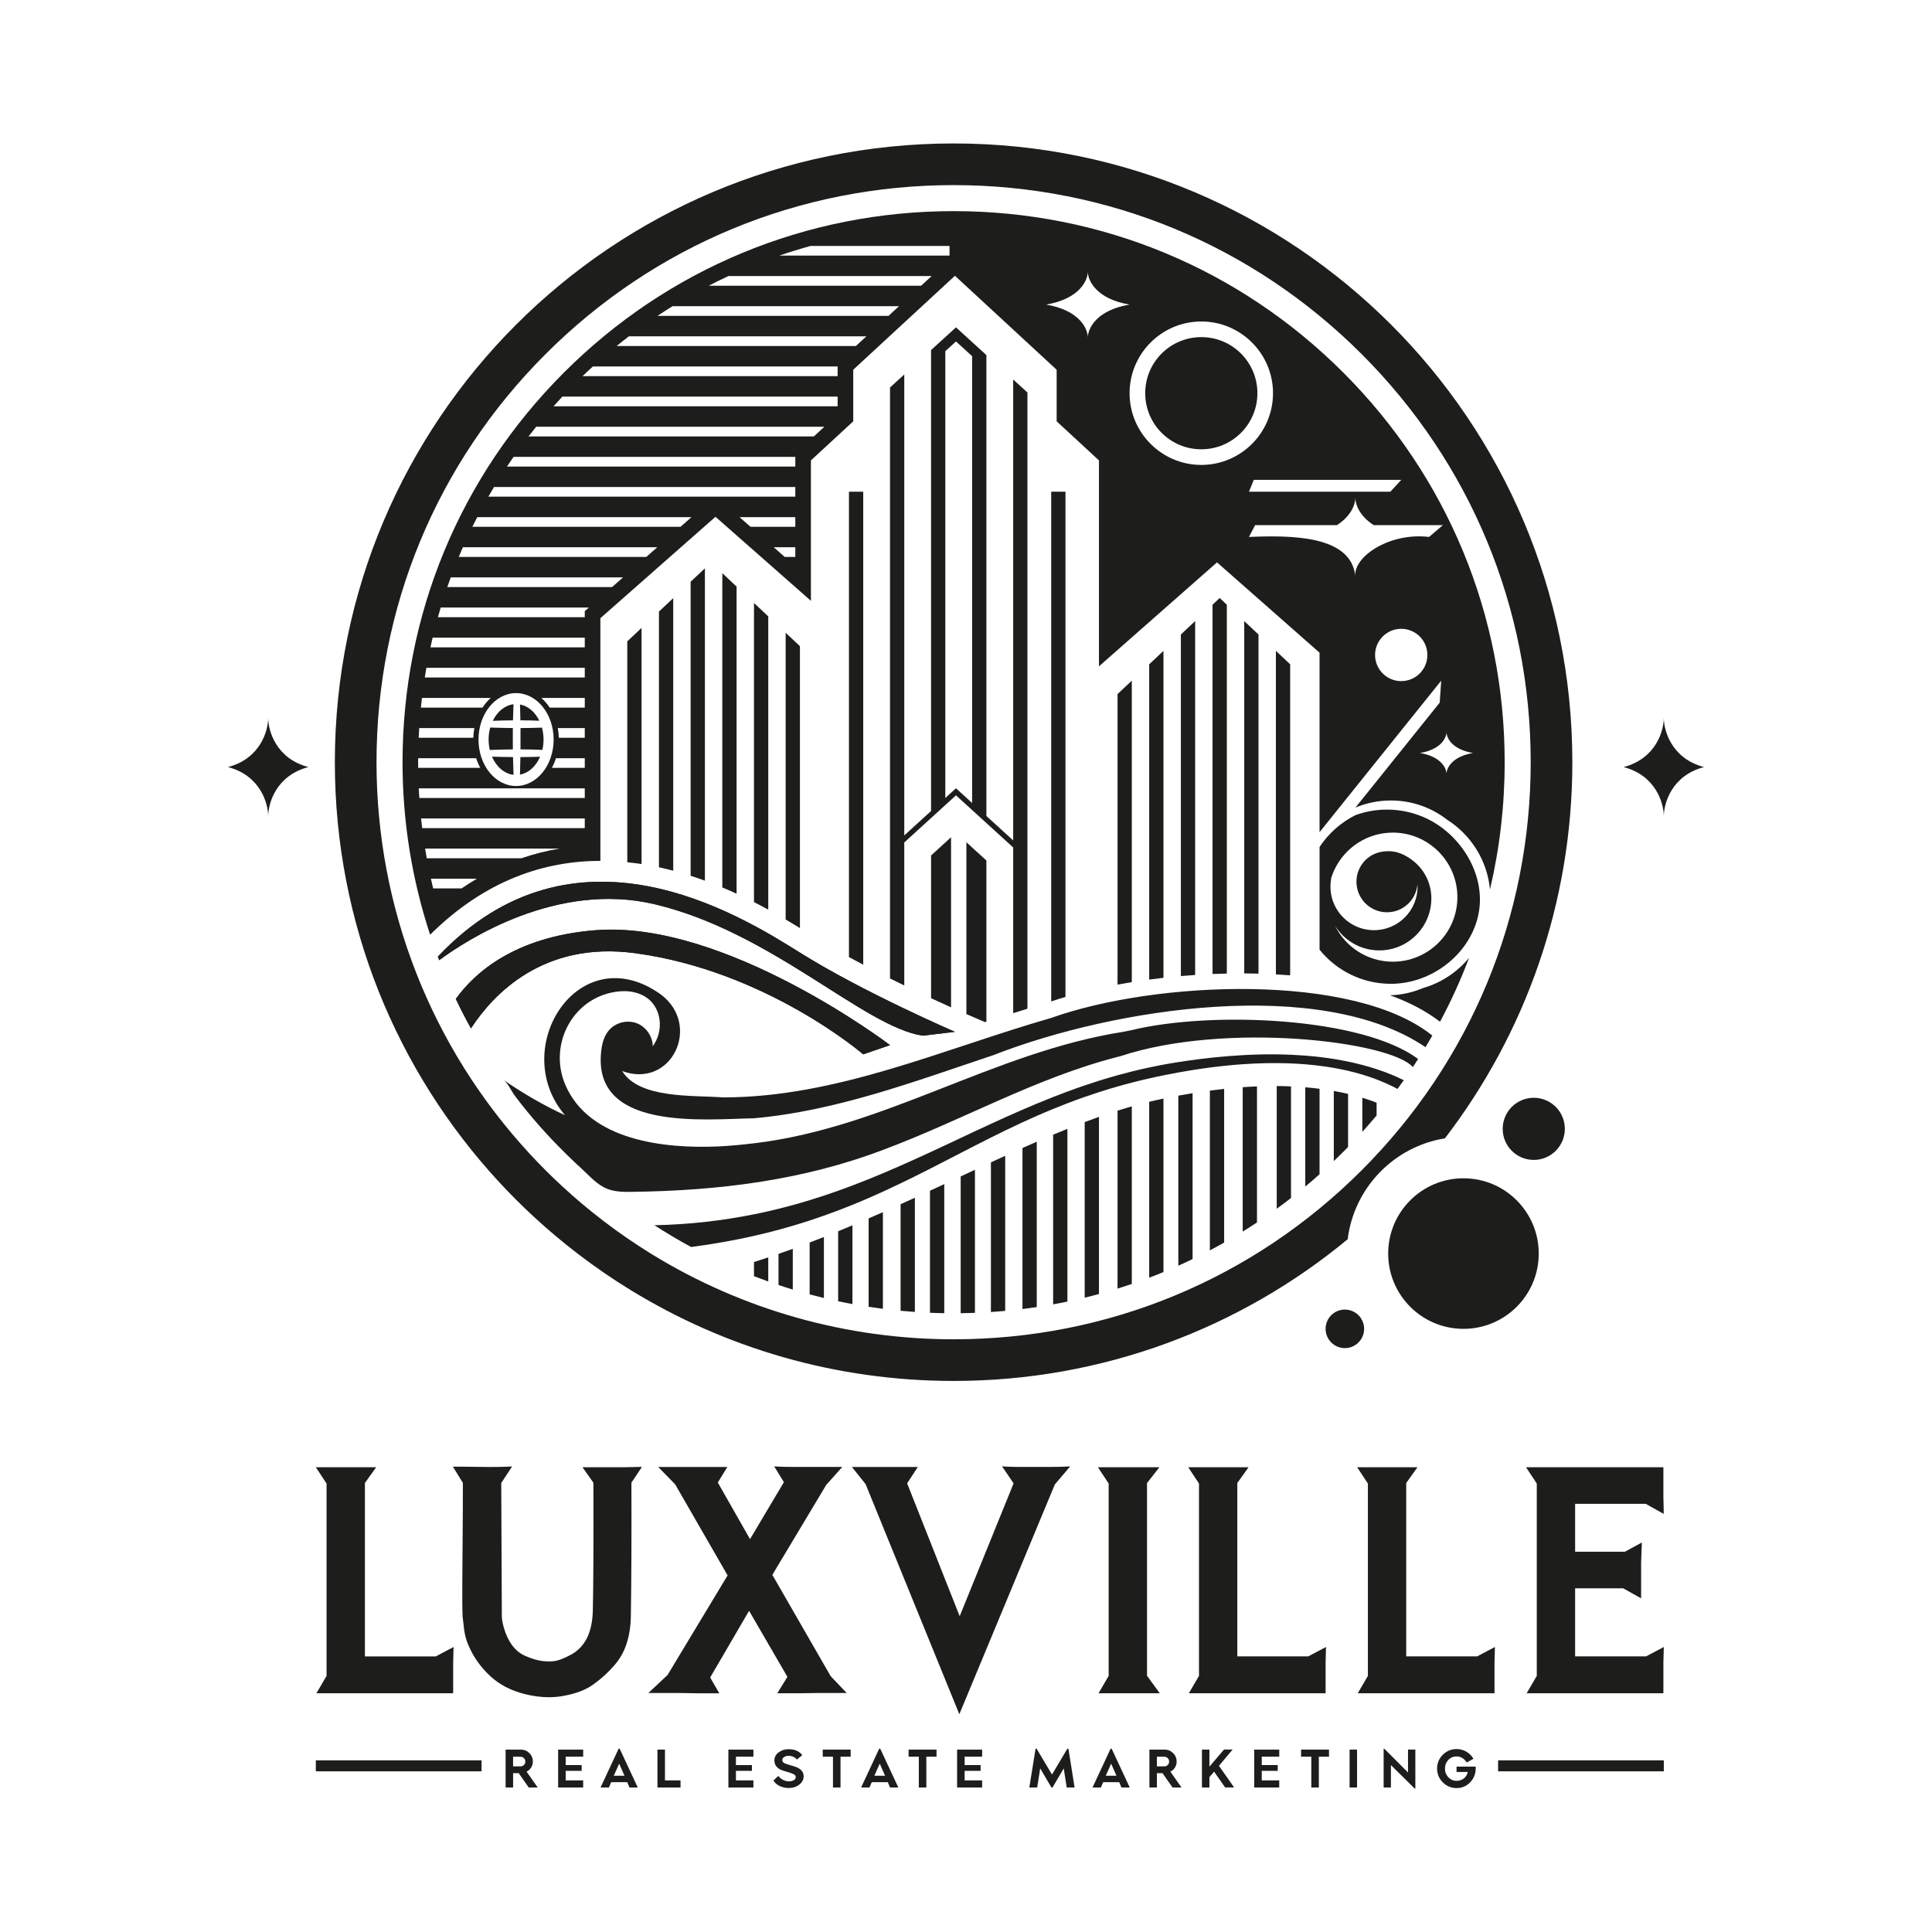 <?xml version="1.0" encoding="utf-8"?>
<!-- Generator: Adobe Illustrator 25.2.1, SVG Export Plug-In . SVG Version: 6.00 Build 0)  -->
<svg version="1.0" id="Layer_1" xmlns="http://www.w3.org/2000/svg" xmlns:xlink="http://www.w3.org/1999/xlink" x="0px" y="0px"
	 viewBox="0 0 1051.98 1051.98" style="enable-background:new 0 0 1051.98 1051.98;" xml:space="preserve">
<style type="text/css">
	.st0{fill:#1D1D1B;}
</style>
<g>
	<path class="st0" d="M702.5,361.71v169.36c-2.65-0.21-5.25-0.39-7.77-0.53V354.4L702.5,361.71z M677.49,338.19v191.83
		c2.44,0.01,5.04,0.04,7.77,0.12V345.49L677.49,338.19z M664.12,325.61l-3.88,3.65v201.09c2.59-0.12,5.18-0.2,7.77-0.25V329.27
		L664.12,325.61z M642.99,345.49v185.98c2.58-0.23,5.17-0.43,7.77-0.6V338.18L642.99,345.49z M625.74,361.72v171.66
		c2.57-0.35,5.16-0.67,7.77-0.96V354.41L625.74,361.72z M608.5,377.93v158.19c2.56-0.48,5.15-0.93,7.77-1.35V370.62L608.5,377.93z"
		/>
	<path class="st0" d="M580.15,267.73v275.09c-2.67,0.79-5.26,1.61-7.77,2.46V267.73H580.15z M551.68,206.63v250.98l-14.59-13.3
		l-7.77-7.08l-8.79-8.01l-5.8,5.29l-7.76,7.08l-14.59,13.3V203.91l-7.76,7.07v321.79c2.65,1.32,5.25,2.6,7.76,3.82v-77.87
		l14.59-13.3l7.76-7.07l5.8-5.29l8.79,8.01l7.77,7.08l14.59,13.3v90.2c2.58-0.81,5.17-1.62,7.76-2.4V213.71L551.68,206.63z
		 M462.26,267.73v253.39c2.58,1.41,5.18,2.8,7.77,4.17V267.73H462.26z M529.32,186.26l-8.79-8.01l-5.8,5.29l-7.76,7.07v250.98
		l7.76-7.08v-243.3l5.8-5.29l8.79,8.01v243.3l7.77,7.08V193.34L529.32,186.26z M514.73,458.73l-7.76,7.07v77.73
		c4.29,2,8,3.68,10.88,4.97v-92.62L514.73,458.73z M529.32,461.45l-3.12-2.84v93.57l10.19,4.39c0.23-0.08,0.47-0.15,0.7-0.23v-87.81
		L529.32,461.45z"/>
	<path class="st0" d="M435.56,351.85v153.49c-2.38-1.46-4.97-3.04-7.77-4.69V344.54L435.56,351.85z M410.55,328.32V491.2
		c2.7,1.37,5.29,2.74,7.77,4.09V335.63L410.55,328.32z M393.3,312.1v171.13c2.66,1.1,5.25,2.24,7.77,3.4V319.4L393.3,312.1z
		 M376.05,316.77v160.1c2.63,0.84,5.22,1.73,7.77,2.66V309.46L376.05,316.77z M358.8,333v139.25c2.62,0.56,5.21,1.18,7.77,1.86
		V325.69L358.8,333z M341.56,349.22v120.27c2.61,0.27,5.2,0.6,7.77,1V341.91L341.56,349.22z"/>
	<path class="st0" d="M146.03,390.84c0,7.08-4.28,22.22-21.89,26.83c17.61,4.61,21.89,19.75,21.89,26.83
		c0-7.08,4.28-22.22,21.89-26.83C150.31,413.06,146.03,397.92,146.03,390.84z"/>
	<path class="st0" d="M905.95,390.84c0,7.08-4.28,22.22-21.89,26.83c17.61,4.61,21.89,19.75,21.89,26.83
		c0-7.08,4.28-22.22,21.89-26.83C910.23,413.06,905.95,397.92,905.95,390.84z"/>
	<path class="st0" d="M741.79,579.86c-3.48-0.92-7.23-1.77-11.27-2.51c-1.38-0.26-2.8-0.51-4.26-0.74
		c-4.31-0.69-8.91-1.26-13.84-1.68c-0.55-0.05-1.12-0.1-1.69-0.14c-4.63-0.36-9.53-0.6-14.71-0.67c-0.28-0.01-0.55-0.01-0.83-0.01
		c-5.46-0.07-11.23,0.04-17.33,0.36c-0.4,0.02-0.8,0.04-1.2,0.07c-4.9,0.26-10,0.66-15.32,1.21c-0.85,0.09-1.7,0.18-2.56,0.27
		c-4.08,0.45-8.29,0.98-12.62,1.61c-1.5,0.22-3.02,0.44-4.56,0.69c-0.26,0.04-0.53,0.08-0.8,0.12c-2.75,0.43-5.46,0.9-8.14,1.41
		c-2.33,0.44-4.64,0.9-6.92,1.39c-3.2,0.69-6.35,1.42-9.47,2.19c-2.62,0.66-5.21,1.34-7.77,2.05c-3.41,0.95-6.78,1.95-10.11,2.99
		c-2.61,0.82-5.2,1.67-7.77,2.55c-3.17,1.07-6.3,2.19-9.41,3.34c-2.61,0.96-5.2,1.95-7.77,2.96c-3,1.18-5.97,2.39-8.93,3.62
		c-2.6,1.08-5.19,2.18-7.77,3.3c-3.15,1.36-6.29,2.75-9.41,4.16c-2.6,1.17-5.19,2.35-7.77,3.54c-2.9,1.34-5.8,2.68-8.7,4.03
		c-2.59,1.22-5.18,2.44-7.77,3.66c-2.97,1.39-5.95,2.8-8.94,4.19c-2.58,1.22-5.17,2.42-7.77,3.63c-2.73,1.26-5.48,2.52-8.23,3.77
		c-2.58,1.17-5.17,2.33-7.77,3.47c-3.19,1.41-6.4,2.8-9.64,4.16c-2.57,1.09-5.16,2.16-7.77,3.2c-2.91,1.18-5.85,2.33-8.82,3.45
		c-2.57,0.98-5.16,1.93-7.77,2.86c-2.56,0.91-5.15,1.8-7.76,2.67c-2.56,0.84-5.15,1.67-7.77,2.47c-3.02,0.93-6.08,1.82-9.18,2.67
		c-2.56,0.7-5.15,1.38-7.77,2.03c-1.85,0.46-3.71,0.9-5.58,1.33c-2.56,0.59-5.15,1.14-7.77,1.66c-16.72,3.38-34.64,5.53-54.19,5.96
		c6.5,4.22,13.15,8.17,19.93,11.85c12.24-1.6,23.6-3.65,34.26-6.06c2.63-0.6,5.22-1.22,7.77-1.86c1.88-0.47,3.74-0.96,5.58-1.45
		c2.63-0.71,5.22-1.44,7.77-2.2c3.12-0.92,6.18-1.87,9.18-2.85c2.63-0.86,5.22-1.74,7.77-2.65c2.63-0.92,5.21-1.87,7.76-2.84
		c2.63-1,5.22-2.01,7.77-3.05c2.99-1.21,5.93-2.45,8.82-3.71c2.63-1.14,5.21-2.29,7.77-3.46c3.26-1.49,6.47-3,9.64-4.53
		c2.62-1.25,5.2-2.52,7.77-3.79c2.76-1.38,5.5-2.76,8.23-4.15c2.6-1.32,5.19-2.65,7.77-3.98c2.99-1.54,5.96-3.08,8.94-4.61
		c2.58-1.34,5.17-2.67,7.77-4c2.89-1.48,5.78-2.95,8.7-4.41c2.57-1.28,5.16-2.56,7.77-3.83c3.1-1.5,6.24-2.99,9.41-4.46
		c2.56-1.18,5.15-2.35,7.77-3.5c2.93-1.29,5.91-2.55,8.93-3.79c2.55-1.05,5.14-2.08,7.77-3.08c3.08-1.19,6.22-2.34,9.41-3.46
		c2.55-0.89,5.14-1.76,7.77-2.6c3.3-1.07,6.67-2.09,10.11-3.07c2.55-0.73,5.13-1.44,7.77-2.11c3.09-0.81,6.25-1.57,9.47-2.3
		c1.29-0.29,2.58-0.58,3.89-0.86c1.3-0.28,2.6-0.55,3.88-0.81c2.75-0.56,5.44-1.08,8.09-1.56c2.64-0.48,5.23-0.92,7.77-1.33
		c3.22-0.51,6.35-0.97,9.41-1.37c2.55-0.33,5.05-0.62,7.49-0.88c3.57-0.38,7.04-0.69,10.39-0.92c2.09-0.15,4.14-0.26,6.14-0.35
		c4.32-0.21,8.45-0.29,12.39-0.26c2.04,0,4.04,0.04,5.98,0.11c3.32,0.11,6.51,0.29,9.56,0.54c2.54,0.21,4.99,0.46,7.35,0.75
		c2.86,0.35,5.59,0.76,8.18,1.22c2.73,0.48,5.32,1.01,7.77,1.58c2.76,0.64,5.35,1.33,7.76,2.06c2.82,0.84,5.4,1.73,7.77,2.63
		c4.24,1.62,8.39,3.57,11.37,5.17c1.17-1.57,2.31-3.15,3.44-4.74c-4.08-2.04-8.98-4.11-14.81-6.02
		C747.13,581.35,744.55,580.59,741.79,579.86z"/>
	<path class="st0" d="M590.62,706.58c2.6-0.62,5.19-1.29,7.77-2v-96.44c-2.57,0.91-5.16,1.86-7.77,2.84V706.58z"/>
	<path class="st0" d="M573.44,710.22c2.6-0.46,5.19-0.97,7.77-1.51v-94.05c-2.57,1.03-5.16,2.1-7.77,3.19V710.22z"/>
	<path class="st0" d="M556.74,712.78c2.6-0.33,5.19-0.68,7.77-1.07v-90.04c-2.57,1.12-5.16,2.26-7.77,3.42V712.78z"/>
	<path class="st0" d="M539.56,714.4c2.6-0.17,5.19-0.37,7.77-0.61v-84.45c-2.58,1.18-5.16,2.37-7.77,3.57V714.4z"/>
	<path class="st0" d="M523.09,715.06c2.6-0.04,5.18-0.1,7.77-0.21v-77.9c-2.58,1.2-5.17,2.41-7.77,3.63V715.06z"/>
	<path class="st0" d="M506.38,714.8c2.58,0.12,5.17,0.2,7.77,0.23v-70.28c-2.58,1.2-5.16,2.4-7.77,3.61V714.8z"/>
	<path class="st0" d="M490.38,713.72c2.58,0.24,5.17,0.46,7.77,0.63v-62.19c-2.58,1.18-5.17,2.36-7.77,3.54V713.72z"/>
	<path class="st0" d="M472.97,711.56c2.58,0.4,5.17,0.76,7.77,1.09v-52.63c-2.58,1.14-5.17,2.27-7.77,3.4V711.56z"/>
	<path class="st0" d="M456.38,708.52c2.58,0.55,5.17,1.07,7.77,1.54v-42.87c-2.58,1.09-5.17,2.16-7.77,3.23V708.52z"/>
	<path class="st0" d="M440.85,704.79c2.58,0.7,5.17,1.36,7.77,1.98v-33.23c-2.58,1.02-5.17,2.03-7.77,3.02V704.79z"/>
	<path class="st0" d="M741.79,616.28c2.66-2.93,5.25-5.9,7.77-8.91v-6.96c-2.37-0.92-4.95-1.82-7.77-2.67V616.28z"/>
	<path class="st0" d="M726.26,632.22c1.74-1.65,3.45-3.33,5.15-5.03c0.88-0.88,1.75-1.76,2.62-2.65v-28.9
		c-2.45-0.58-5.04-1.12-7.77-1.61V632.22z"/>
	<path class="st0" d="M710.73,646.06c2.62-2.17,5.21-4.4,7.77-6.69v-46.52c-2.49-0.32-5.08-0.6-7.77-0.82V646.06z"/>
	<path class="st0" d="M695.19,658.16c2.62-1.91,5.21-3.85,7.77-5.85v-60.77c-2.51-0.11-5.09-0.17-7.77-0.18V658.16z"/>
	<path class="st0" d="M676.66,670.59c2.62-1.61,5.21-3.27,7.77-4.97v-74.07c-2.52,0.1-5.11,0.24-7.77,0.43V670.59z"/>
	<path class="st0" d="M658.78,680.82c2.61-1.37,5.2-2.79,7.77-4.24v-83.69c-2.54,0.27-5.13,0.58-7.77,0.94V680.82z"/>
	<path class="st0" d="M641.6,689.17c2.61-1.16,5.2-2.36,7.77-3.61v-90.33c-2.54,0.41-5.13,0.87-7.77,1.36V689.17z"/>
	<path class="st0" d="M625.74,599.92v95.79c2.61-0.98,5.2-2,7.77-3.07v-94.45c-1.28,0.27-2.58,0.54-3.88,0.83
		C628.34,599.3,627.04,599.6,625.74,599.92z"/>
	<path class="st0" d="M608.5,701.65c2.6-0.81,5.19-1.65,7.77-2.53V602.4c-2.57,0.74-5.16,1.52-7.77,2.34V701.65z"/>
	<path class="st0" d="M423.9,699.69c2.58,0.87,5.17,1.69,7.77,2.48v-22.18c-2.58,0.93-5.17,1.85-7.77,2.75V699.69z"/>
	<path class="st0" d="M410.55,694.88c2.58,1,5.17,1.96,7.77,2.89v-13.12c-2.58,0.86-5.17,1.7-7.77,2.53V694.88z"/>
	<path class="st0" d="M539.56,574.98c-42.16,14.08-84.42,29.97-129.01,33.92c-27.67,0.54-89.23,7.18-83.04-37.76
		c0.49-3.59,1.6-7.2,3.92-9.99c3.52-4.25,9.79-5.96,14.99-4.11c5.2,1.85,8.96,7.16,9,12.67c2.98-4.07,4.34-9.29,3.73-14.29
		c-0.45-3.68-1.97-7.26-4.49-9.97c-4.13-4.43-10.57-6.15-16.61-5.71c-25.34,1.82-39.95,28.35-30.19,51.04
		c13.1,30.44,54.34,34.71,82.89,33.47c6.63-0.29,13.22-0.94,19.81-1.72c71.59-8.52,130.28-49.53,200.97-60.69l4.75-0.95
		c43.9-10.64,125.93-6.85,155.89,15.76c-0.94,1.47-1.89,2.93-2.87,4.38c-12.29-14.08-101.89-24.83-159-6.01l-1.79,0.47
		c-44.68,11.47-84.76,34.63-127.76,50.65c-43.99,16.68-89.94,22.25-136.71,22.82c-4.45,0.05-9.02,0.05-13.18-1.55
		c-5.62-2.16-9.73-6.98-14.06-10.95c-5.46-5-10.75-10.17-15.85-15.53c-4.88-5.14-9.59-10.45-14.07-15.94
		c-2.24-2.74-4.42-5.52-6.55-8.35c-1.75-2.33-3.83-6.99-6.18-8.6c10.63,7.28,22.24,14.05,33.5,19.19
		c-31.25-36.47,7.6-97.58,52.19-65.74c22.32,16.77,5.9,51.54-21.05,41.73c9.39,15.24,38.84,13.06,54.95,14.32
		c62.18-0.02,119.8-26.39,178.64-43.27c57.3-20.44,165.05-24.67,207.53,9.61c-1.21,2.12-2.45,4.22-3.72,6.3
		c-57.03-38.6-169.24-21.47-235.34,4.36L539.56,574.98z"/>
	<path class="st0" d="M519.24,78.11c-186.07,0-336.91,150.84-336.91,336.91c0,88.18,33.88,168.45,89.33,228.5
		c6.09,6.6,12.44,12.95,19.03,19.02c7.7,7.13,15.74,13.89,24.08,20.26c9.19,7.04,18.73,13.6,28.63,19.66c0,0,0,0,0.01,0
		c51.18,31.38,111.39,49.47,175.83,49.47c81.54,0,156.3-28.96,214.58-77.16c3.44-28.03,25.22-50.48,52.93-54.93
		c43.53-56.76,69.4-127.77,69.4-204.82C856.15,228.95,705.31,78.11,519.24,78.11z M741.44,637.21
		c-59.35,59.36-138.26,92.04-222.2,92.04c-58.06,0-114.76-15.95-163.98-46.12l-1.72-1.06c-8.53-5.3-16.93-11.11-24.98-17.27
		c-7.79-5.96-15.34-12.31-22.46-18.9c-6.13-5.65-12.1-11.61-17.77-17.76c-53.73-58.19-83.32-133.87-83.32-213.12
		c0-83.94,32.69-162.85,92.04-222.2c59.35-59.35,138.26-92.03,222.19-92.03c83.94,0,162.85,32.68,222.2,92.03
		c59.35,59.35,92.03,138.26,92.03,222.2C833.47,498.95,800.79,577.86,741.44,637.21z"/>
	<path class="st0" d="M484.62,569.07l-14.59,5.02c0,0-52.92-45.63-124.58-55.13c-49.78-6.59-77.01,22.57-89,41
		c-2.92-5.27-5.67-10.62-8.25-16.05c10.33-14.36,32.25-33.93,76.08-37.41C394.96,500.9,484.62,569.07,484.62,569.07z"/>
	<path class="st0" d="M519.97,561.84l-17.53,2.09c-32.03-4.75-82.3-56.57-146.08-71.6c-53.2-12.55-102.37,19.51-117.21,30.49
		c-0.26-0.64-0.5-1.29-0.74-1.94c74.17-78.36,163.24-23.45,197.15-2.18C470.05,540.33,519.97,561.84,519.97,561.84z"/>
	<path class="st0" d="M799.94,521.51c-4.52,11.94-9.81,23.58-15.85,34.85c-7.86-6.08-17.2-10.79-27.22-14.42
		c6.38-0.2,12.46-1.6,18.04-3.97C784.84,535.1,793.52,529.28,799.94,521.51z"/>
	<path class="st0" d="M484.62,569.07l-14.59,5.02c0,0-52.92-45.63-124.58-55.13c-49.78-6.59-77.01,22.57-89,41
		c-2.92-5.27-5.67-10.62-8.25-16.05c10.33-14.36,32.25-33.93,76.08-37.41C394.96,500.9,484.62,569.07,484.62,569.07z"/>
	<path class="st0" d="M238.41,520.88c74.17-78.36,163.24-23.45,197.15-2.18c34.49,21.63,84.41,43.14,84.41,43.14l-17.53,2.09
		c-32.03-4.75-82.3-56.57-146.08-71.6c-53.2-12.55-102.37,19.51-117.21,30.49"/>
	<path class="st0" d="M684.66,214.1c0,16.87-13.68,30.54-30.55,30.54c-16.87,0-30.54-13.67-30.54-30.54s13.67-30.54,30.54-30.54
		C670.98,183.56,684.66,197.23,684.66,214.1z"/>
	<path class="st0" d="M731.41,202.85c-56.67-56.68-132.02-87.89-212.17-87.89c-80.15,0-155.5,31.21-212.17,87.89
		c-56.68,56.67-87.89,132.02-87.89,212.17c0,32.27,5.14,63.94,15.02,93.94c30.18-29.93,62.48-40.17,92.71-40.22V336.6l17.39-15.32
		l45.29-39.89l51.96,45.76v-76.46l23.04-21.28v-28.09l31.29-28.91l24.09-22.25l24.09,22.25l31.29,28.91v28.09l23.04,21.28v112.13
		l64.28-56.61l43.52,38.33l12.31,10.84v97.74l66.24-82.5l-0.81,11.96l-45.89,57.16c5.94-2.5,12.46-3.88,19.32-3.88
		c11.53,0,22.15,3.91,30.61,10.49c12.87,8.18,21.81,21.99,23.33,37.96c5.29-22.45,8-45.66,8-69.29
		C819.3,334.87,788.09,259.52,731.41,202.85z M229.75,380.02h37.49c-1.71,1.5-3.23,3.28-4.53,5.28h-33.54
		C229.34,383.54,229.54,381.77,229.75,380.02z M281,377.4c11.3,0,20.46,11.33,20.46,25.29c0,13.97-9.16,25.29-20.46,25.29
		c-11.3,0-20.46-11.32-20.46-25.29C260.54,388.73,269.7,377.4,281,377.4z M228.26,396.43h30.02c-0.32,1.7-0.51,3.47-0.56,5.28
		h-29.74C228.06,399.94,228.15,398.18,228.26,396.43z M227.68,415.02c0-0.73,0-1.45,0.01-2.18h31.58c0.59,1.86,1.35,3.63,2.25,5.27
		H227.7C227.69,417.08,227.68,416.05,227.68,415.02z M251.31,483.75h-15.45c-0.43-1.75-0.84-3.52-1.23-5.28h25.02
		C256.84,480.12,254.06,481.88,251.31,483.75z M283.85,467.34h-51.47c-0.32-1.76-0.62-3.52-0.91-5.28h73.26
		C297.61,463.24,290.65,465,283.85,467.34z M318.41,450.93h-88.53c-0.21-1.75-0.42-3.51-0.6-5.27h89.13V450.93z M318.41,434.52
		h-90.08c-0.12-1.75-0.22-3.51-0.31-5.27h90.39V434.52z M318.41,418.11h-17.93c0.9-1.64,1.66-3.41,2.25-5.27h15.68V418.11z
		 M318.41,401.71h-14.13c-0.05-1.81-0.24-3.58-0.56-5.28h14.69V401.71z M318.41,385.3h-19.12c-1.3-2-2.82-3.78-4.53-5.28h23.65
		V385.3z M318.41,368.89h-87.12c0.27-1.76,0.57-3.52,0.88-5.27h86.24V368.89z M318.41,352.48h-84.04c0.38-1.77,0.78-3.52,1.19-5.27
		h82.85V352.48z M318.41,332.76v3.32h-79.97c0.49-1.77,1-3.53,1.53-5.28h80.67L318.41,332.76z M333.27,319.67h-89.72
		c0.61-1.77,1.24-3.53,1.89-5.28h93.82L333.27,319.67z M351.9,303.26H249.78c0.73-1.77,1.48-3.52,2.25-5.27h105.85L351.9,303.26z
		 M370.53,286.85H257.2c0.86-1.77,1.75-3.52,2.66-5.27h116.65L370.53,286.85z M433.05,303.26h-5.76l-5.98-5.27h11.74V303.26z
		 M433.05,286.85h-24.39l-5.99-5.27h30.38V286.85z M433.05,270.44H265.92c1-1.77,2.03-3.53,3.08-5.27h164.05V270.44z M433.05,254.04
		h-157c1.17-1.77,2.37-3.53,3.59-5.28h153.41V254.04z M443.16,237.63H287.8c1.36-1.78,2.75-3.54,4.16-5.28h156.92L443.16,237.63z
		 M456.09,221.22H301.41c1.57-1.77,3.18-3.53,4.81-5.27h149.87V221.22z M456.09,204.81H317.21c1.86-1.79,3.73-3.55,5.63-5.27h133.25
		V204.81z M466.03,188.41H335.75c2.21-1.8,4.44-3.56,6.69-5.28h129.31L466.03,188.41z M483.79,172H358
		c2.71-1.81,5.45-3.57,8.22-5.28H489.5L483.79,172z M501.55,155.59H385.88c3.55-1.84,7.14-3.59,10.77-5.27h110.61L501.55,155.59z
		 M517.02,139.18h-92.7c5.63-1.93,11.32-3.69,17.06-5.27h75.64V139.18z M762.98,261.29l-5.91,6.44h-77.01l2.63-6.44H762.98z
		 M592.32,183.79c0-4.73-4.45-14.86-22.75-17.95c18.3-3.08,22.75-13.21,22.75-17.95c0,4.74,4.44,14.87,22.74,17.95
		C596.76,168.93,592.32,179.06,592.32,183.79z M654.11,253.15c-21.53,0-39.05-17.52-39.05-39.05s17.52-39.05,39.05-39.05
		c21.53,0,39.05,17.52,39.05,39.05S675.64,253.15,654.11,253.15z M762.98,370.87c-7.87,0-14.25-6.37-14.25-14.24
		c0-7.86,6.38-14.24,14.25-14.24c7.86,0,14.24,6.38,14.24,14.24C777.22,364.5,770.84,370.87,762.98,370.87z M778.13,292.37
		c-21.35-2.59-41.15,10.63-40.15,21.29c-2.41-22.29-34.98-22.22-57.92-21.29l3.36-6.43h44.56c7.7-4.99,10-11.24,10-14.86
		c0,3.62,2.3,9.87,10,14.86h37.68L778.13,292.37z M787.62,421.41c0-3.01-2.82-9.44-14.44-11.4c11.62-1.96,14.44-8.39,14.44-11.4
		c0,3.01,2.83,9.44,14.45,11.4C790.45,411.97,787.62,418.4,787.62,421.41z"/>
	<path class="st0" d="M755.22,440.83c-6,0-11.76,1.05-17.1,2.98c-7.96,3.98-14.73,9.99-19.62,17.36v55.93
		c9.14,11.34,23.15,18.59,38.86,18.59c21.41,0,41.95-15.06,47.25-36.03c5.64-22.34-9.03-45.98-29.51-54.76
		C768.83,442.21,762.04,440.83,755.22,440.83z M754.21,463.55c-3.24,0.28-6.45,1.34-9.02,3.29c-0.11,0.09-0.23,0.17-0.34,0.26
		c-3.02,2.41-5.15,5.86-5.92,9.64c-0.23,1.11-0.34,2.23-0.34,3.36c0,9.19,7.45,16.64,16.64,16.64c8.78,0,15.98-6.8,16.59-15.43
		c0.03,0.49,0.05,0.98,0.05,1.47c0,13.09-10.62,23.71-23.72,23.71c-9.32,0-17.38-5.38-21.25-13.2c-1.58-3.17-2.46-6.74-2.46-10.51
		c0-1.6,0.15-3.15,0.47-4.65c-0.11,0.26-0.21,0.52-0.31,0.78c0.14-0.48,0.29-0.94,0.44-1.41c1.44-4.37,3.72-8.37,6.66-11.79
		c6.44-7.55,16.03-12.35,26.72-12.35c19.38,0,35.14,15.77,35.14,35.15c0,19.38-15.76,35.14-35.14,35.14
		c-13.85,0-25.86-8.05-31.59-19.73c4.99,8.14,13.96,13.58,24.21,13.58c15.65,0,28.34-12.7,28.34-28.35c0-7.95-3.57-15.37-9.79-20.33
		c-3.37-2.68-7.38-4.85-11.76-5.27C756.63,463.45,755.42,463.44,754.21,463.55z"/>
	<circle class="st0" cx="796.86" cy="682.57" r="40.99"/>
	<circle class="st0" cx="796.86" cy="682.57" r="32.49"/>
	<circle class="st0" cx="732.28" cy="723.56" r="10.49"/>
	<circle class="st0" cx="835.14" cy="614.66" r="16.92"/>
	<path class="st0" d="M279.32,392.23c-3.62,0.02-7.29,0.11-11.01,0.26c2.4-4.98,6.52-8.45,11.29-9.01
		C279.47,386.36,279.38,389.28,279.32,392.23z"/>
	<path class="st0" d="M279.26,408.05c-4.12,0.03-8.3,0.14-12.55,0.33c-0.43-1.8-0.66-3.71-0.66-5.69c0-2.29,0.31-4.5,0.88-6.54
		c4.15,0.15,8.26,0.24,12.32,0.26C279.21,400.24,279.21,404.12,279.26,408.05z"/>
	<path class="st0" d="M279.62,421.9c-5.05-0.59-9.38-4.43-11.72-9.89c3.84,0.13,7.66,0.2,11.43,0.22
		C279.4,415.42,279.49,418.64,279.62,421.9z"/>
	<path class="st0" d="M283.36,392.22c-0.05-2.9-0.12-5.78-0.22-8.63c4.44,0.82,8.25,4.15,10.53,8.85
		C290.29,392.3,286.85,392.23,283.36,392.22z"/>
	<path class="st0" d="M283.35,412.23c3.62-0.01,7.19-0.07,10.73-0.19c-2.22,5.17-6.23,8.89-10.95,9.75
		C283.23,418.58,283.31,415.39,283.35,412.23z"/>
	<path class="st0" d="M295.96,402.69c0,1.96-0.23,3.85-0.65,5.63c-3.89-0.18-7.86-0.27-11.9-0.28c0.04-3.91,0.04-7.78,0.01-11.62
		c3.93-0.01,7.83-0.08,11.67-0.22C295.65,398.23,295.96,400.41,295.96,402.69z"/>
	<path class="st0" d="M246.97,896.79l-0.22,8.65l0,16.55h-74.46l5.52-9.46V807.79l-5.84-8.87h32.85l-6.13,8.58v94.41h38.63
		L246.97,896.79z M339.38,798.92h-22.22l5.95,8.42c0.1,33.29-0.01,56.76-0.32,69.77c-0.31,11.81-4.19,19.62-11.87,23.86
		c-2.88,1.54-5.36,2.6-7.37,3.16c-1.25,0.34-2.76,0.52-4.49,0.52c-0.97,0-2.03-0.05-3.14-0.16c-3.13-0.3-6.63-1.34-10.39-3.06
		c-5.23-2.47-9.01-7.59-11.21-15.2c-0.89-3.41-1.07-5.08-1.07-5.88l-0.32-72.86l5.93-9l-2.79,0.13c-2.18,0.1-5.48,0.16-9.82,0.16
		l-13.75-0.16h-5.89l5.43,8.84c0,9.9-0.06,20.96-0.16,32.88c-0.11,11.87-0.16,19.34-0.16,22.21v11.1c0,1.12,0.03,2.4,0.08,3.8
		c0.05,1.41,0.08,2.27,0.08,2.58v0.09l0.01,0.09c0.7,5.63,0.78,6.67,0.79,6.85v0.1l0.01,0.1c0.44,3.09,1.23,5.95,2.33,8.5
		c2.72,6.44,6.76,12.14,11.99,16.93c4.95,4.62,11.28,7.9,18.83,9.76c4.49,1.12,8.86,1.69,13,1.69c2.69,0,5.34-0.24,7.87-0.71
		c6.79-1.21,12.25-3.28,16.22-6.15c4.55-3.25,8.56-6.93,11.9-10.92c5.41-6.19,8.32-14.76,8.65-25.5
		c0.32-19.65,0.42-44.39,0.32-73.53l5.74-8.61L339.38,798.92z M420.54,857.51l29.36-48.99l8.73-9.77h-25.2
		c-4.13,0-7.22-0.05-9.19-0.16l-2.69-0.14l5.28,8.6l-18.44,31.02l-17.54-30.84l5.2-8.47h-37.68l9.26,9.47l28.55,49.58l-32.68,54.21
		l-10.45,9.82l17.29,0l9.44,0.16h11.88l-4.97-8.6l21.19-36.31l20.87,35.96l-5.52,8.94H436l9.89-0.16h15.13l-8.71-9.14L420.54,857.51
		z M568.99,798.76h-12.13c-3.81,0-6.63-0.05-8.38-0.16l-2.88-0.17l6.31,9.26l-29.36,72.34l-28.61-72.35l5.82-8.92h-35.9l7.46,9.33
		l51.04,125.31l52.01-125.13l8.36-9.82l-3.26,0.15C577.15,798.71,573.73,798.76,568.99,798.76z M624.54,807.53l6.77-8.61h-33.49
		l5.85,8.87v104.74l-5.52,9.46h33.36l-6.96-9.54V807.53z M712.35,901.91h-38.63V807.5l6.13-8.58H647l5.85,8.87v104.74l-5.52,9.46
		h74.46l0-16.55l0.22-8.65L712.35,901.91z M804.32,901.91h-38.63V807.5l6.13-8.58h-32.85l5.85,8.87v104.74l-5.52,9.46h74.46l0-16.55
		l0.22-8.65L804.32,901.91z M905.95,896.79l-9.66,5.12h-38.63v-37.08h26.16l9.77,5.47l0-19.45L894,839.9l-9.22,5.01h-27.12v-26.07
		h38.45l9.77,5.47v-2.42c0-0.86-0.03-2.05-0.08-3.56c-0.05-1.47-0.08-2.57-0.08-3.3v-16.11h-74.79l5.85,8.87v104.74l-5.52,9.46
		h74.46l0-16.55L905.95,896.79z"/>
	<g>
		<path class="st0" d="M275.31,973.29v-20.63h8.29c1.8,0,3.34,0.63,4.62,1.9c1.28,1.27,1.92,2.81,1.92,4.63
			c0,1.19-0.31,2.28-0.94,3.27c-0.63,0.99-1.46,1.71-2.49,2.18l6.07,8.65h-4.89l-5.45-7.8h-3.05v7.8H275.31z M279.38,961.8h4.02
			c0.74,0,1.37-0.25,1.88-0.76c0.51-0.51,0.76-1.12,0.76-1.85c0-0.74-0.25-1.37-0.76-1.88c-0.51-0.51-1.13-0.76-1.88-0.76h-4.02
			V961.8z"/>
		<path class="st0" d="M303.91,973.29v-20.63h13.63v3.87h-9.52v4.57h8.7v3.14h-8.7v5.19h9.52v3.87H303.91z"/>
		<path class="st0" d="M327,973.29l9.85-21.13h0.56l9.85,21.13h-4.51l-1.23-2.9h-8.73l-1.23,2.9H327z M334.21,966.9h5.83l-2.9-6.59
			L334.21,966.9z"/>
		<path class="st0" d="M357.98,973.29v-20.63h4.1v16.76h8.47v3.87H357.98z"/>
		<path class="st0" d="M396.61,973.29v-20.63h13.63v3.87h-9.52v4.57h8.7v3.14h-8.7v5.19h9.52v3.87H396.61z"/>
		<path class="st0" d="M429.32,973.58c-1.66,0-3.24-0.36-4.75-1.07c-1.5-0.71-2.65-1.72-3.43-3.03l2.7-2.49
			c0.53,0.82,1.34,1.52,2.45,2.1c1.1,0.58,2.16,0.86,3.18,0.86c1.04,0,1.93-0.2,2.68-0.6c0.75-0.4,1.13-0.97,1.13-1.71
			c0-0.55-0.25-1-0.75-1.35c-0.5-0.35-1.2-0.66-2.1-0.94l-4.28-1.32c-1.33-0.43-2.41-1.1-3.24-2.02c-0.83-0.92-1.25-2.05-1.25-3.4
			c0-1.84,0.78-3.33,2.34-4.47c1.56-1.14,3.34-1.71,5.33-1.71c3.38,0,5.88,1.08,7.5,3.25l-2.93,2.4c-0.49-0.65-1.15-1.15-1.98-1.51
			c-0.83-0.36-1.69-0.54-2.56-0.54c-0.8,0-1.57,0.21-2.3,0.62c-0.73,0.41-1.1,1-1.1,1.76c0,0.96,0.79,1.67,2.37,2.14l4.51,1.38
			c1.48,0.47,2.65,1.14,3.49,2.02c0.84,0.88,1.26,1.94,1.26,3.19c0,1.82-0.8,3.35-2.39,4.59
			C433.63,972.96,431.66,973.58,429.32,973.58z"/>
		<path class="st0" d="M453.56,973.29v-16.76h-5.57v-3.87h15.21v3.87h-5.54v16.76H453.56z"/>
		<path class="st0" d="M468.88,973.29l9.85-21.13h0.56l9.85,21.13h-4.51l-1.23-2.9h-8.73l-1.23,2.9H468.88z M476.09,966.9h5.83
			l-2.9-6.59L476.09,966.9z"/>
		<path class="st0" d="M500.3,973.29v-16.76h-5.57v-3.87h15.21v3.87h-5.54v16.76H500.3z"/>
		<path class="st0" d="M521.14,973.29v-20.63h13.63v3.87h-9.52v4.57h8.7v3.14h-8.7v5.19h9.52v3.87H521.14z"/>
		<path class="st0" d="M560.47,973.29l3.4-21.13h0.56l8.38,14.07l8.38-14.07h0.56l3.37,21.13h-4.28l-1.64-10.38l-6.1,10.38h-0.59
			l-6.12-10.38l-1.64,10.38H560.47z"/>
		<path class="st0" d="M594.88,973.29l9.85-21.13h0.56l9.85,21.13h-4.51l-1.23-2.9h-8.73l-1.23,2.9H594.88z M602.09,966.9h5.83
			l-2.9-6.59L602.09,966.9z"/>
		<path class="st0" d="M625.86,973.29v-20.63h8.29c1.8,0,3.34,0.63,4.62,1.9c1.28,1.27,1.92,2.81,1.92,4.63
			c0,1.19-0.31,2.28-0.94,3.27c-0.63,0.99-1.46,1.71-2.49,2.18l6.07,8.65h-4.89l-5.45-7.8h-3.05v7.8H625.86z M629.93,961.8h4.02
			c0.74,0,1.37-0.25,1.88-0.76s0.76-1.12,0.76-1.85c0-0.74-0.25-1.37-0.76-1.88c-0.51-0.51-1.13-0.76-1.88-0.76h-4.02V961.8z"/>
		<path class="st0" d="M654.46,973.29v-20.63h4.07v9.29l7.94-9.32h4.69l-7.44,8.85l8.26,11.78h-4.89l-6.01-8.59l-2.55,2.96v5.66
			H654.46z"/>
		<path class="st0" d="M682.92,973.29v-20.63h13.63v3.87h-9.52v4.57h8.7v3.14h-8.7v5.19h9.52v3.87H682.92z"/>
		<path class="st0" d="M714.01,973.29v-16.76h-5.57v-3.87h15.21v3.87h-5.54v16.76H714.01z"/>
		<path class="st0" d="M734.85,973.29v-20.63h4.07v20.63H734.85z"/>
		<path class="st0" d="M770.28,973.87l-12.92-12.78v12.19h-3.96v-21.1h0.35l12.92,12.95v-12.48h3.99v21.22H770.28z"/>
		<path class="st0" d="M793.11,973.61c-2.93,0-5.43-1.04-7.5-3.12s-3.11-4.59-3.11-7.52s1.04-5.43,3.11-7.5s4.57-3.11,7.5-3.11
			c1.89,0,3.66,0.47,5.3,1.42c1.64,0.95,2.94,2.24,3.9,3.88l-3.69,2.02c-0.59-1-1.36-1.8-2.32-2.4c-0.96-0.61-2.02-0.91-3.19-0.91
			c-1.78,0-3.28,0.64-4.5,1.92s-1.83,2.84-1.83,4.67c0,1.88,0.61,3.46,1.83,4.76c1.22,1.3,2.72,1.95,4.5,1.95
			c1.54,0,2.88-0.45,4.01-1.35c1.13-0.9,1.82-2.05,2.05-3.46h-6.07v-2.93h10.43v1.08c-0.02,2.93-1.04,5.43-3.05,7.49
			C798.48,972.58,796.02,973.61,793.11,973.61z"/>
	</g>
	<rect x="171.97" y="958.51" class="st0" width="90.23" height="5.98"/>
	<rect x="815.72" y="958.51" class="st0" width="90.23" height="5.98"/>
</g>
</svg>
